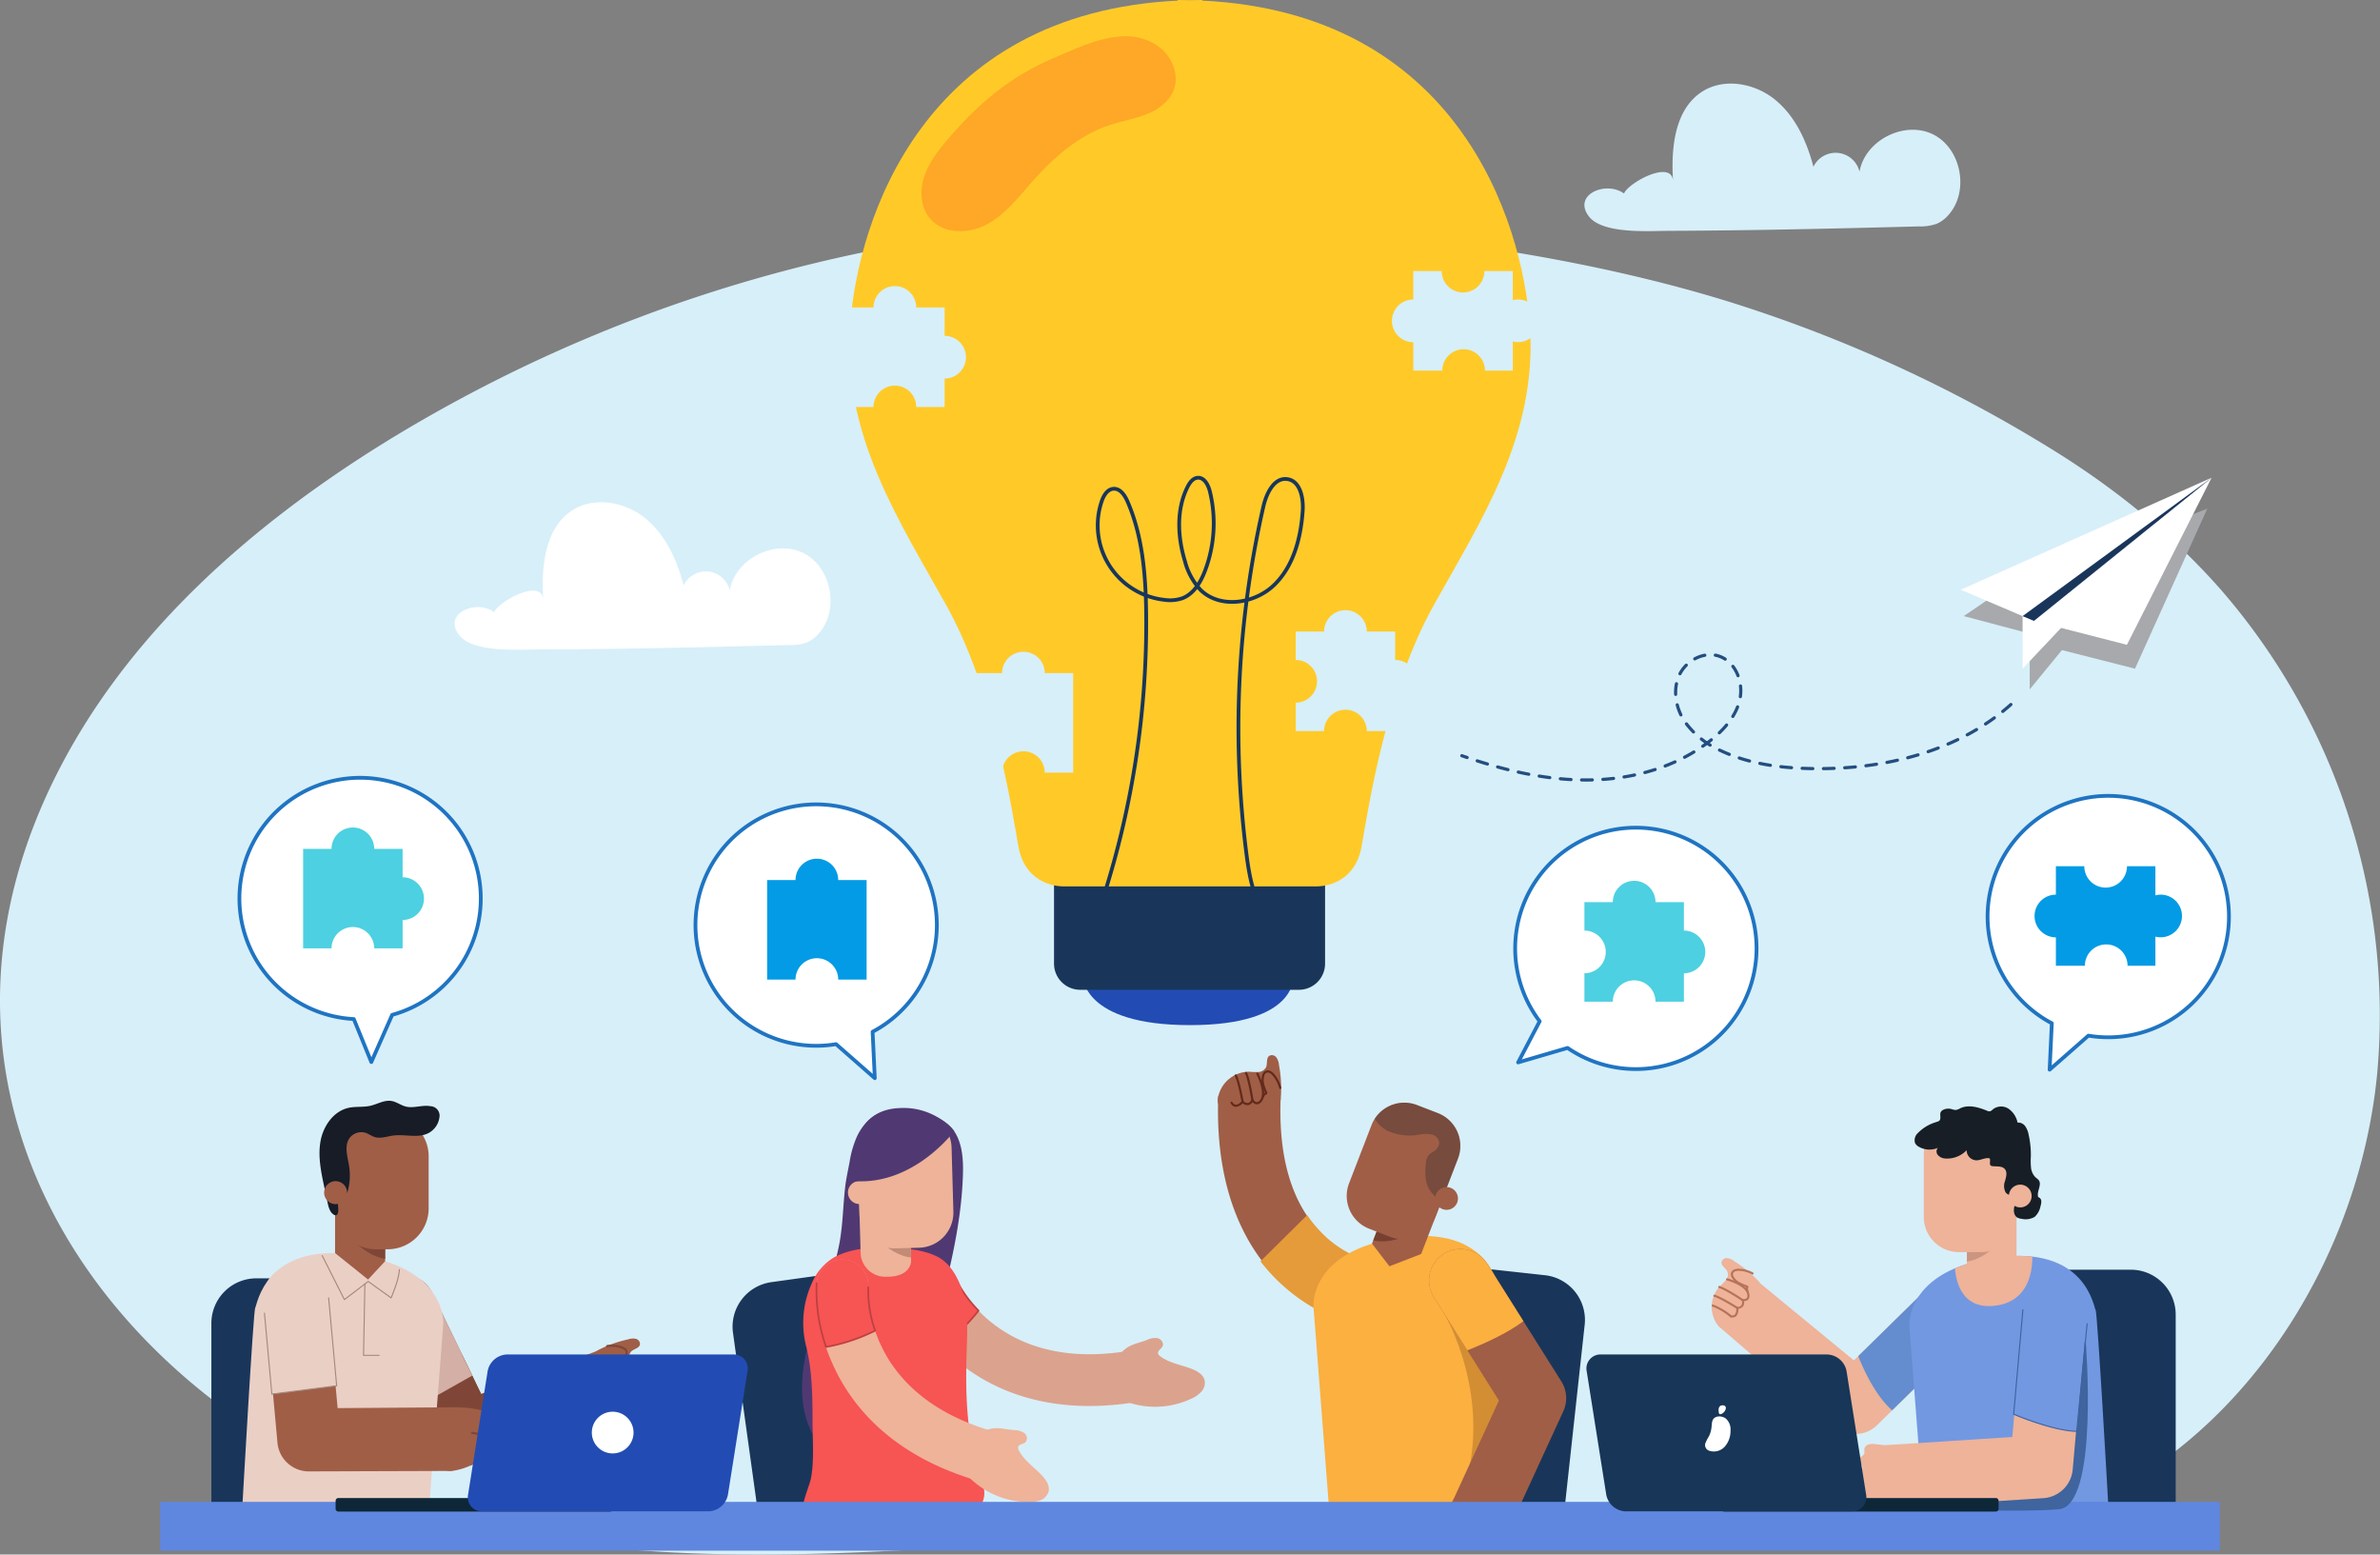 <svg xmlns="http://www.w3.org/2000/svg" xmlns:xlink="http://www.w3.org/1999/xlink" width="633.505" height="413.686" viewBox="0 0 633.505 413.686">
  <rect x="0" y="0" width="633.505" height="413.686" fill="#808080" stroke="none"/>
  <defs>
    <clipPath id="clip-path">
      <rect id="Rectángulo_50947" data-name="Rectángulo 50947" width="633.505" height="413.686" fill="none"/>
    </clipPath>
    <clipPath id="clip-path-3">
      <rect id="Rectángulo_50943" data-name="Rectángulo 50943" width="64.831" height="48.101" fill="none"/>
    </clipPath>
    <clipPath id="clip-path-4">
      <rect id="Rectángulo_50944" data-name="Rectángulo 50944" width="22.784" height="26.362" fill="none"/>
    </clipPath>
  </defs>
  <g id="Grupo_117853" data-name="Grupo 117853" transform="translate(-483 -3997)">
    <g id="Grupo_115612" data-name="Grupo 115612" transform="translate(483 3997)">
      <g id="Grupo_115611" data-name="Grupo 115611" clip-path="url(#clip-path)">
        <g id="Grupo_115610" data-name="Grupo 115610">
          <g id="Grupo_115609" data-name="Grupo 115609" clip-path="url(#clip-path)">
            <path id="Trazado_230898" data-name="Trazado 230898" d="M462.386,61.9c-41.474-13.192-90.418-19.475-133.858-21.614A395.6,395.6,0,0,0,102.57,98.564c-36,22.269-69.123,51.389-87.937,89.3-47.213,95.145,27,182.342,120.108,200.875,46.951,9.345,95.383,5.449,143.161,2.423,62.089-3.934,124.421-6.332,186.489-2.091,23.673,1.617,47.746,4.171,70.907-.985,54.233-12.074,92.219-66.348,97.473-121.661a172.6,172.6,0,0,0-41.505-128.444c-13.164-15.017-28.9-27.574-45.9-37.988A377.292,377.292,0,0,0,462.386,61.9" transform="translate(0 19.079)" fill="#d7eff9"/>
            <g id="Grupo_115605" data-name="Grupo 115605" transform="translate(522.701 135.355)" style="mix-blend-mode: multiply;isolation: isolate">
              <g id="Grupo_115604" data-name="Grupo 115604">
                <g id="Grupo_115603" data-name="Grupo 115603" clip-path="url(#clip-path-3)">
                  <path id="Trazado_230899" data-name="Trazado 230899" d="M364.682,112.425l-11.293,7.682,17.567,4.656v14.849l8.574-10.457,19.449,4.945,19.24-42.588Z" transform="translate(-353.389 -91.511)" fill="#a7a9ac"/>
                </g>
              </g>
            </g>
            <path id="Trazado_230900" data-name="Trazado 230900" d="M363.983,110.844v13.992l12.009-12.71Z" transform="translate(174.387 53.107)" fill="#fff"/>
            <path id="Trazado_230901" data-name="Trazado 230901" d="M366.019,124.055l47.292-38.1-22.54,44.458Z" transform="translate(175.363 41.179)" fill="#fff"/>
            <path id="Trazado_230902" data-name="Trazado 230902" d="M419.617,85.95l-66.763,29.808,19.471,8.3Z" transform="translate(169.056 41.179)" fill="#fff"/>
            <path id="Trazado_230903" data-name="Trazado 230903" d="M366.995,124.055l-3.011-1.282,50.3-36.822Z" transform="translate(174.388 41.179)" fill="#19365a"/>
            <path id="Trazado_230904" data-name="Trazado 230904" d="M409.216,131.042c-14.142,12.629-33.923,17.362-52.88,17.054-8.262-.135-16.67-1.183-24.151-4.689a23.272,23.272,0,0,1-9.883-7.959c-2.336-3.593-3.151-8.354-1.346-12.241s6.547-6.413,10.6-5.027c4.354,1.489,6.474,6.844,5.545,11.351s-4.195,8.188-7.8,11.047c-9.055,7.174-20.807,10.406-32.357,10.545s-22.968-2.636-33.87-6.456" transform="translate(126.041 56.437)" fill="none" stroke="#244e80" stroke-linecap="round" stroke-linejoin="round" stroke-width="0.85" stroke-dasharray="2.835 2.835"/>
            <path id="Trazado_230905" data-name="Trazado 230905" d="M170.888,128.361a12.9,12.9,0,0,0,4.8-.74,8.8,8.8,0,0,0,2.908-2.167c5.763-6.229,3.625-17.822-3.98-21.585s-18.119,1.575-19.572,9.935a6.544,6.544,0,0,0-12.268-1.316c-1.766-6.715-4.779-13.393-10.147-17.8s-13.489-5.953-19.366-2.256c-7.449,4.689-8.429,15.056-7.848,23.839-.385-5.813-11.916.478-13.058,3.337-4.735-3.471-13.707.254-9.406,6.021,3.621,4.854,16.118,3.927,21.23,3.909,22.237-.072,44.483-.6,66.711-1.18" transform="translate(39.197 43.293)" fill="#fff"/>
            <path id="Trazado_230906" data-name="Trazado 230906" d="M374.2,53.043a12.9,12.9,0,0,0,4.8-.74,8.8,8.8,0,0,0,2.908-2.167c5.763-6.229,3.625-17.822-3.98-21.585s-18.119,1.575-19.572,9.934a6.545,6.545,0,0,0-12.268-1.315c-1.766-6.715-4.779-13.393-10.147-17.8s-13.489-5.955-19.366-2.257c-7.449,4.689-8.429,15.056-7.848,23.839-.385-5.813-11.916.478-13.058,3.337-4.735-3.471-13.707.254-9.406,6.021,3.621,4.854,16.118,3.927,21.23,3.909,22.237-.072,44.483-.6,66.711-1.18" transform="translate(136.608 7.207)" fill="#d7eff9"/>
            <path id="Trazado_230907" data-name="Trazado 230907" d="M296.173,300.108,249.3,294.981l6.2-56.684a11.96,11.96,0,0,1,13.149-10.556l23.163,2.534a11.959,11.959,0,0,1,10.556,13.149Z" transform="translate(119.444 109.079)" fill="#19365a"/>
            <path id="Trazado_230908" data-name="Trazado 230908" d="M258.591,241.051a27.288,27.288,0,0,1-11.882-7.28c-7.8-7.919-11.448-19.993-10.845-35.883v-.05c-5.937-.975-16.6-.593-16.6-.593-1.01,26.54,8.311,41.418,16.439,49.222,9.042,8.682,18.413,10.787,19.452,11a8.538,8.538,0,0,0,1.686.17,8.38,8.38,0,0,0,1.754-16.584" transform="translate(105.013 94.466)" fill="#a05e47"/>
            <path id="Trazado_230909" data-name="Trazado 230909" d="M251.714,247.637a8.7,8.7,0,0,0,10.258-6.745,8.613,8.613,0,0,0-6.706-10.2A28.17,28.17,0,0,1,243,223.182a33.223,33.223,0,0,1-3.735-4.565l-12.438,12.3a48.669,48.669,0,0,0,4.809,5.363c9.333,8.962,19.005,11.135,20.077,11.352" transform="translate(108.675 104.741)" fill="#e59b39"/>
            <path id="Trazado_230910" data-name="Trazado 230910" d="M235.441,192.462a4.044,4.044,0,0,0-.682-2,1.48,1.48,0,0,0-1.893-.444c-.9.621-.419,2.071-.873,3.068a2.443,2.443,0,0,1-2,1.237,17.327,17.327,0,0,1-2.46-.077,8.468,8.468,0,0,0-8.323,6.912,2.916,2.916,0,0,0,.318,2.148,3.551,3.551,0,0,0,2.5,1.1,33.35,33.35,0,0,0,7.517.527c2.262-.185,6-.812,6.366-3.432a34.04,34.04,0,0,0-.469-9.033" transform="translate(104.993 90.948)" fill="#a05e47"/>
            <path id="Trazado_230911" data-name="Trazado 230911" d="M221.788,201.563a2.639,2.639,0,0,1-.3-.4.29.29,0,1,1,.494-.3,1.146,1.146,0,0,0,.876.651c.64.035,1.347-.683,1.565-.963a.3.3,0,0,1,.2-.111.29.29,0,0,1,.219.074,1.523,1.523,0,0,0,1.3.538c.564-.138.843-.871.846-.879a.29.29,0,0,1,.246-.188.293.293,0,0,1,.275.138,1.317,1.317,0,0,0,.814.707.75.75,0,0,0,.559-.13c2.367-1.7-.519-7.234-.549-7.289a.294.294,0,0,1,.121-.393.29.29,0,0,1,.392.121c.13.247,3.151,6.039.385,8.024a1.344,1.344,0,0,1-1,.24,1.588,1.588,0,0,1-.93-.578,1.76,1.76,0,0,1-1.015.79,1.872,1.872,0,0,1-1.608-.479,2.658,2.658,0,0,1-1.855.958,1.5,1.5,0,0,1-1.041-.525" transform="translate(106.096 92.457)" fill="#632a1a"/>
            <path id="Trazado_230912" data-name="Trazado 230912" d="M225.816,200.519a.284.284,0,0,1-.072-.151c-.009-.055-.89-5.57-1.679-7.079a.289.289,0,0,1,.123-.39.286.286,0,0,1,.391.121c.833,1.593,1.7,7.027,1.738,7.258a.289.289,0,0,1-.241.331.286.286,0,0,1-.259-.09" transform="translate(107.336 92.403)" fill="#632a1a"/>
            <path id="Trazado_230913" data-name="Trazado 230913" d="M224.082,200.761a.293.293,0,0,1-.072-.145c-.009-.055-1-5.5-1.782-6.875a.291.291,0,1,1,.507-.285c.828,1.463,1.806,6.831,1.846,7.058a.29.29,0,0,1-.5.247" transform="translate(106.453 92.615)" fill="#632a1a"/>
            <path id="Trazado_230914" data-name="Trazado 230914" d="M227.22,199.712a.3.3,0,0,1-.067-.275,1.431,1.431,0,0,1,.788-.9,12.785,12.785,0,0,1-.785-2.272,4.691,4.691,0,0,1,.081-2.535,1.771,1.771,0,0,1,.583-.885,1.577,1.577,0,0,1,1.581-.1,3.267,3.267,0,0,1,1.121.957,8.886,8.886,0,0,1,1.756,3.479.291.291,0,0,1-.565.136,8.3,8.3,0,0,0-1.64-3.248,2.69,2.69,0,0,0-.914-.8.991.991,0,0,0-.991.038,1.225,1.225,0,0,0-.382.608,4.133,4.133,0,0,0-.062,2.226,12.316,12.316,0,0,0,.778,2.22.469.469,0,0,1-.291.689.843.843,0,0,0-.5.544.291.291,0,0,1-.358.2.3.3,0,0,1-.135-.084" transform="translate(108.769 92.265)" fill="#632a1a"/>
            <path id="Trazado_230915" data-name="Trazado 230915" d="M236.374,241.129l4.05,52.406s11.834,6.443,28.538,4.5,20.363-9.323,20.363-9.323-2.886-51.421-3.372-51.93-2.461-17.406-26.63-13.954-22.948,18.3-22.948,18.3" transform="translate(113.244 106.537)" fill="#fbb040"/>
            <path id="Trazado_230916" data-name="Trazado 230916" d="M259.959,236.44s13.4,22.605,4.782,47.7c0,0,13.79-19.86,13.279-26.408s-18.061-21.3-18.061-21.3" transform="translate(124.549 113.28)" fill="#d38e33"/>
            <path id="Trazado_230917" data-name="Trazado 230917" d="M292.377,259.937,272.655,228.63a8.385,8.385,0,0,0-14.191,8.938l17.3,27.463-12.155,26.441s5.97,7.208,15.238,7.007L292.9,267.909a8.389,8.389,0,0,0-.524-7.972" transform="translate(123.214 107.662)" fill="#a05e47"/>
            <path id="Trazado_230918" data-name="Trazado 230918" d="M265.227,216.438,259.993,230l-8.446,3.281-4.644-6.042,3.148-8.159Z" transform="translate(118.293 103.697)" fill="#a05e47"/>
            <path id="Trazado_230919" data-name="Trazado 230919" d="M260.788,220.809l-11.987-.58-1.676,4.343c6.236,1.5,13.663-3.763,13.663-3.763" transform="translate(118.4 105.514)" fill="#774031"/>
            <path id="Trazado_230920" data-name="Trazado 230920" d="M253.926,234.093l-5.6-2.162a9.365,9.365,0,0,1-5.35-12.073l5.982-15.5a9.364,9.364,0,0,1,12.072-5.351l5.6,2.162a9.366,9.366,0,0,1,5.35,12.074l-5.98,15.5a9.366,9.366,0,0,1-12.074,5.35" transform="translate(116.111 95.047)" fill="#a05e47"/>
            <g id="Grupo_115608" data-name="Grupo 115608" transform="translate(365.93 293.429)" opacity="0.3">
              <g id="Grupo_115607" data-name="Grupo 115607">
                <g id="Grupo_115606" data-name="Grupo 115606" clip-path="url(#clip-path-4)">
                  <path id="Trazado_230921" data-name="Trazado 230921" d="M264.211,201.168l-5.6-2.162a9.375,9.375,0,0,0-11.207,3.65,8.654,8.654,0,0,0,3.279,3.156,14.291,14.291,0,0,0,8.453,1.1,9.162,9.162,0,0,1,3.35-.075,2.578,2.578,0,0,1,2.094,2.313,2.976,2.976,0,0,1-1.513,2.219,5.8,5.8,0,0,0-1.376,1.041,3.959,3.959,0,0,0-.676,2.086c-.274,2.374-.293,4.922.923,6.981a11.266,11.266,0,0,0,2.646,2.843c.176.145.358.288.543.426l4.437-11.5a9.365,9.365,0,0,0-5.35-12.074" transform="translate(-247.399 -198.382)" fill="#171e26"/>
                </g>
              </g>
            </g>
            <path id="Trazado_230922" data-name="Trazado 230922" d="M264.127,217.692a3.025,3.025,0,1,1-1.734-3.911,3.024,3.024,0,0,1,1.734,3.911" transform="translate(123.744 102.327)" fill="#a05e47"/>
            <path id="Trazado_230923" data-name="Trazado 230923" d="M272.655,228.63a8.385,8.385,0,0,0-14.191,8.938l8.888,14.108c2.819-1.093,10.139-4.119,14.926-7.771Z" transform="translate(123.214 107.662)" fill="#fbb040"/>
            <path id="Trazado_230924" data-name="Trazado 230924" d="M276.377,280.278a6.326,6.326,0,0,1-1.754,2.475,2.207,2.207,0,0,1-2.806-.018c-.367-.385-.565-.964-1.059-1.161-.62-.247-1.257.263-1.9.448a2.562,2.562,0,0,1-2.89-1.686,2.038,2.038,0,0,0-.574-1.047c-.74-.509-1.871.463-2.6-.059-.559-.4-.4-1.371-.951-1.785-.3-.225-.71-.209-1.052-.356a1.587,1.587,0,0,1-.828-1.556,4.646,4.646,0,0,1,.581-1.771q.643-1.329,1.288-2.656a4.564,4.564,0,0,1,.947-1.448c.924-.84,2.331-.788,3.572-.632a19.886,19.886,0,0,1,6.868,1.942,9.9,9.9,0,0,1,4.27,4.093c.806,1.623-.383,3.721-1.111,5.218" transform="translate(124.549 128.848)" fill="#a05e47"/>
            <path id="Trazado_230925" data-name="Trazado 230925" d="M85.186,298.938H38.038V241.915a11.96,11.96,0,0,1,11.925-11.923h23.3a11.959,11.959,0,0,1,11.923,11.923Z" transform="translate(18.224 110.191)" fill="#19365a"/>
            <path id="Trazado_230926" data-name="Trazado 230926" d="M71.741,230.225a8.392,8.392,0,0,1,11.207,3.9l13.037,26.957,30.62-11.392c1.608,10.315,5.894,14.954,5.894,14.954L94.8,279.516a8.391,8.391,0,0,1-10.564-4.18l-16.4-33.9a8.391,8.391,0,0,1,3.9-11.207" transform="translate(32.1 109.901)" fill="#a05e47"/>
            <path id="Trazado_230927" data-name="Trazado 230927" d="M87.539,273.316a8.371,8.371,0,0,0,5.844-.064l13.964-5.508a48.139,48.139,0,0,1-11.425-13.429l-1.353.5-5.047-10.435c-4.946-1.713-13.757-1.963-19.567-1.915l12.864,26.6a8.381,8.381,0,0,0,4.72,4.245" transform="translate(33.516 116.166)" fill="#7f4637"/>
            <path id="Trazado_230928" data-name="Trazado 230928" d="M71.642,253.488l7.495,9.673,12.438-7.005L80.916,234.117a8.375,8.375,0,0,0-9.287-4.532l-.389.21Z" transform="translate(34.132 109.909)" fill="#d3afa5"/>
            <path id="Trazado_230929" data-name="Trazado 230929" d="M116.16,241.043a3.934,3.934,0,0,1,2.034-.143,1.429,1.429,0,0,1,1.1,1.518c-.216,1.032-1.683,1.146-2.4,1.923a2.35,2.35,0,0,0-.349,2.242,16.537,16.537,0,0,0,.988,2.155,8.162,8.162,0,0,1-3.028,9.98,2.806,2.806,0,0,1-2.026.521c-.882-.2-1.442-1.04-1.91-1.813a32.065,32.065,0,0,1-3.279-6.481c-.682-2.077-1.523-5.635.667-6.939a32.808,32.808,0,0,1,8.2-2.961" transform="translate(51.048 115.377)" fill="#a05e47"/>
            <path id="Trazado_230930" data-name="Trazado 230930" d="M110.792,254.01a2.588,2.588,0,0,0,.469.115.28.28,0,0,0,.086-.553,1.1,1.1,0,0,1-.907-.535,2.291,2.291,0,0,1,.271-1.75.284.284,0,0,0,.022-.222.28.28,0,0,0-.148-.167c-.583-.274-.908-.595-.966-.956a1.468,1.468,0,0,1,.464-1.081.28.28,0,0,0-.149-.481,1.276,1.276,0,0,1-.933-.457.723.723,0,0,1-.093-.546c.624-2.739,6.62-2.245,6.681-2.239a.28.28,0,1,0,.049-.558c-.268-.024-6.544-.54-7.271,2.659a1.284,1.284,0,0,0,.161.979,1.527,1.527,0,0,0,.862.609,1.706,1.706,0,0,0-.324,1.2,1.808,1.808,0,0,0,1.028,1.248,2.565,2.565,0,0,0-.158,2.007,1.45,1.45,0,0,0,.856.728" transform="translate(51.903 117.159)" fill="#7f4637"/>
            <path id="Trazado_230931" data-name="Trazado 230931" d="M109.383,248.056a.284.284,0,0,0,.161.009c.052-.013,5.282-1.293,6.916-1.157a.28.28,0,0,0,.047-.558c-1.726-.143-6.879,1.117-7.1,1.17a.281.281,0,0,0-.2.339.278.278,0,0,0,.177.2" transform="translate(52.317 118.023)" fill="#7f4637"/>
            <path id="Trazado_230932" data-name="Trazado 230932" d="M109.773,249.689a.271.271,0,0,0,.154.01c.053-.012,5.258-1.167,6.774-.988a.281.281,0,0,0,.065-.558c-1.608-.188-6.742.951-6.961,1a.279.279,0,0,0-.033.535" transform="translate(52.503 118.883)" fill="#7f4637"/>
            <path id="Trazado_230933" data-name="Trazado 230933" d="M110.337,251.537a.282.282,0,0,0,.2,0,16.726,16.726,0,0,1,5.445-1.062.279.279,0,0,0,.287-.272.284.284,0,0,0-.272-.288,17.05,17.05,0,0,0-5.663,1.1.279.279,0,0,0,.007.524" transform="translate(52.775 119.734)" fill="#7f4637"/>
            <path id="Trazado_230934" data-name="Trazado 230934" d="M109.035,247.471a.284.284,0,0,0,.269-.044,1.371,1.371,0,0,0,.507-1.038,12.247,12.247,0,0,0,2.312-.152,4.526,4.526,0,0,0,2.223-1.019,1.722,1.722,0,0,0,.568-.848,1.522,1.522,0,0,0-.5-1.444,3.15,3.15,0,0,0-1.269-.639,8.552,8.552,0,0,0-3.748-.257.28.28,0,0,0,.09.552,7.987,7.987,0,0,1,3.5.243,2.588,2.588,0,0,1,1.049.515.957.957,0,0,1,.337.893,1.177,1.177,0,0,1-.4.568,3.982,3.982,0,0,1-1.954.887,11.825,11.825,0,0,1-2.263.139.453.453,0,0,0-.5.516.811.811,0,0,1-.3.646.28.28,0,0,0,.08.482" transform="translate(52.151 115.909)" fill="#7f4637"/>
            <path id="Trazado_230935" data-name="Trazado 230935" d="M97.088,244.388,93,297.3s-11.948,6.505-28.812,4.545-20.558-9.413-20.558-9.413,2.914-51.914,3.4-52.427,2.485-17.572,26.886-14.089,23.167,18.476,23.167,18.476" transform="translate(20.904 108.012)" fill="#eacfc5"/>
            <path id="Trazado_230936" data-name="Trazado 230936" d="M60.3,215.516V230.2l8.783,7.046,4.55-4.89v-8.829Z" transform="translate(28.888 103.256)" fill="#a05e47"/>
            <path id="Trazado_230937" data-name="Trazado 230937" d="M61.535,220.723l11.5,3.81v4.7c-6.416-.858-11.5-8.509-11.5-8.509" transform="translate(29.482 105.75)" fill="#7f4637"/>
            <path id="Trazado_230938" data-name="Trazado 230938" d="M71.176,236.306h3.158a10.912,10.912,0,0,0,10.88-10.88V211.557a10.912,10.912,0,0,0-10.88-10.88H71.176a10.912,10.912,0,0,0-10.88,10.88v13.868a10.912,10.912,0,0,0,10.88,10.88" transform="translate(28.888 96.146)" fill="#a05e47"/>
            <path id="Trazado_230939" data-name="Trazado 230939" d="M62.089,221.73c.4.994,1.734,1.79,2.516,1.058a2.032,2.032,0,0,0,.5-1.043,15.966,15.966,0,0,0,.262-6.375c-.4-2.483-1.333-5.258.087-7.336a3.9,3.9,0,0,1,4.366-1.444c.809.281,1.507.828,2.322,1.089,1.626.521,3.356-.173,5.048-.39,3.114-.4,6.5.793,9.3-.635a5.534,5.534,0,0,0,2.914-4.109,2.524,2.524,0,0,0-2.38-3.059c-2.167-.4-4.44.635-6.575.089-1.331-.34-2.475-1.269-3.832-1.482-1.895-.3-3.683.846-5.551,1.278-1.905.441-3.92.135-5.829.553-3.988.873-6.72,4.807-7.458,8.821s.111,8.134.96,12.127q.455,2.148.913,4.3c.253,1.192.59,2.512,1.62,3.165a.89.89,0,0,0,.553.173c.534-.053.68-.756.672-1.293a38.075,38.075,0,0,0-1.044-7.82c.317.747.33,1.578.637,2.336" transform="translate(27.547 94.885)" fill="#171c27"/>
            <path id="Trazado_230940" data-name="Trazado 230940" d="M58.332,215.564a3.054,3.054,0,1,0,3.054-3.054,3.054,3.054,0,0,0-3.054,3.054" transform="translate(27.947 101.815)" fill="#a05e47"/>
            <path id="Trazado_230941" data-name="Trazado 230941" d="M88.918,267.924a.665.665,0,0,1,.606-.083.709.709,0,0,1,.256.4,3.061,3.061,0,0,0,2.432,2.062,2.054,2.054,0,0,0,2.247-1.939,3.4,3.4,0,0,0-1.074-1.963c1,1.123,2.14,2.322,3.636,2.46a.846.846,0,0,0,.521-.08.865.865,0,0,0,.324-.494,3.476,3.476,0,0,0-.322-2.834,4.555,4.555,0,0,0,1.37,1.028,1.541,1.541,0,0,0,1.618-.2c.661-.635.331-1.735-.041-2.572q-.606-1.362-1.213-2.725A13.992,13.992,0,0,0,97.645,258a10.8,10.8,0,0,0-4.674-3.148,23.581,23.581,0,0,0-11.8-1.414,2.039,2.039,0,0,0-.75.207,2.088,2.088,0,0,0-.8,1.413,26.229,26.229,0,0,0,.179,13.029c.47,1.7,1.09,2.176,2.914,2.007a18.01,18.01,0,0,0,6.212-2.174" transform="translate(37.791 121.322)" fill="#a05e47"/>
            <path id="Trazado_230942" data-name="Trazado 230942" d="M55.223,228.058a8.393,8.393,0,0,1,9.119,7.594l2.722,29.82,32.668-.237a100.859,100.859,0,0,0-2.238,16.952l-38.025.123a8.391,8.391,0,0,1-8.418-7.629l-3.421-37.5a8.388,8.388,0,0,1,7.594-9.119" transform="translate(22.803 109.248)" fill="#a05e47"/>
            <path id="Trazado_230943" data-name="Trazado 230943" d="M90.8,264.556a40.461,40.461,0,0,0-3-5.436,3.415,3.415,0,0,0-2.843-1.3" transform="translate(40.7 123.523)" fill="none" stroke="#7f4637" stroke-linecap="round" stroke-linejoin="round" stroke-width="0.567"/>
            <path id="Trazado_230944" data-name="Trazado 230944" d="M93.439,264.186l-2.621-5.777a5.35,5.35,0,0,0-3.375-2.532" transform="translate(41.895 122.592)" fill="none" stroke="#7f4637" stroke-linecap="round" stroke-linejoin="round" stroke-width="0.567"/>
            <path id="Trazado_230945" data-name="Trazado 230945" d="M64.713,235.526A8.691,8.691,0,1,0,47.4,237.1l2.266,24.825,17.252-2.21Z" transform="translate(22.694 109.056)" fill="#eacfc5"/>
            <path id="Trazado_230946" data-name="Trazado 230946" d="M47.594,237.581l1.964,21.53s13.2-1.686,17.252-2.21l-2.136-23.4" transform="translate(22.803 111.873)" fill="none" stroke="#a5867c" stroke-linecap="round" stroke-linejoin="round" stroke-width="0.283"/>
            <path id="Trazado_230947" data-name="Trazado 230947" d="M57.978,225.9l5.913,11.71,6.338-4.829,6.1,4.371s2.176-4.974,2.176-7.509" transform="translate(27.778 108.229)" fill="none" stroke="#a5867c" stroke-linecap="round" stroke-linejoin="round" stroke-width="0.283"/>
            <path id="Trazado_230948" data-name="Trazado 230948" d="M65.779,231l-.356,19H69.56" transform="translate(31.345 110.675)" fill="none" stroke="#a5867c" stroke-linecap="round" stroke-linejoin="round" stroke-width="0.283"/>
            <path id="Trazado_230949" data-name="Trazado 230949" d="M186.49,295.2l-46.7,6.489-7.848-56.48a11.959,11.959,0,0,1,10.169-13.451l23.08-3.207a11.96,11.96,0,0,1,13.451,10.169Z" transform="translate(63.161 109.445)" fill="#19365a"/>
            <path id="Trazado_230950" data-name="Trazado 230950" d="M179.426,201.284a19.2,19.2,0,0,0-6.85-1.415c-2.282-.049-4.6-.327-6.82.359-3.114.958-5.474,3.616-6.841,6.575a27.181,27.181,0,0,0-1.921,6.65c-.388,2.164-.886,4.27-1.151,6.459-.569,4.718-.614,9.49-1.377,14.185-1.4,8.614-5.156,16.641-7.693,24.993s-3.789,17.643-.243,25.617a4.234,4.234,0,0,0,1.253,1.8,4.528,4.528,0,0,0,1.907.654,70.318,70.318,0,0,0,12.64,1.069,11.532,11.532,0,0,0,4.5-.677,9.129,9.129,0,0,0,3.165-2.46c3.374-3.838,4.775-8.977,6.073-13.92l3.736-14.216c3.476-13.226,6.973-26.594,7.363-40.266.133-4.659-.325-9.854-3.753-13.013a13.172,13.172,0,0,0-3.991-2.389" transform="translate(69.153 95.712)" fill="#503972"/>
            <path id="Trazado_230951" data-name="Trazado 230951" d="M220.966,251.288c-34.349,4.973-44.583-19.452-45.03-20.577a6.884,6.884,0,0,0-12.852,4.94,47.348,47.348,0,0,0,12.87,17.4c8.174,7.092,22.564,14.834,45.077,12.12.624-.075,1.259-.16,1.9-.251a38.241,38.241,0,0,0-1.961-13.629" transform="translate(77.918 108.428)" fill="#dba38d"/>
            <path id="Trazado_230952" data-name="Trazado 230952" d="M209.391,241.255a4.918,4.918,0,0,1,2.8-.479c.938.214,1.742,1.26,1.34,2.133-.345.745-1.438,1.259-1.183,2.04a1.312,1.312,0,0,0,.487.581c2.528,1.966,5.908,2.343,8.855,3.59,1.333.564,2.7,1.461,3.038,2.868a3.542,3.542,0,0,1-.893,3.05,8.017,8.017,0,0,1-2.7,1.865,22.62,22.62,0,0,1-17.044.861,4.435,4.435,0,0,1-1.7-.933,4.919,4.919,0,0,1-.951-1.639,15.631,15.631,0,0,1-1.16-3.587,8.738,8.738,0,0,1,2.37-7.064c2-2.194,4.161-2.3,6.736-3.285" transform="translate(95.919 115.326)" fill="#dba38d"/>
            <path id="Trazado_230953" data-name="Trazado 230953" d="M182.546,240.347a32.633,32.633,0,0,1-6.61-9.636,6.884,6.884,0,0,0-12.852,4.94,45.856,45.856,0,0,0,9.534,14.222,48.325,48.325,0,0,0,9.928-9.525" transform="translate(77.918 108.428)" fill="#f75454"/>
            <path id="Trazado_230954" data-name="Trazado 230954" d="M172.574,248.75a.23.23,0,0,1-.194-.068,46.182,46.182,0,0,1-9.583-14.3.23.23,0,0,1,.43-.163,45.564,45.564,0,0,0,9.346,14,48.56,48.56,0,0,0,9.6-9.2,32.844,32.844,0,0,1-6.521-9.57.23.23,0,0,1,.427-.169,32.368,32.368,0,0,0,6.56,9.561.229.229,0,0,1,.018.3,48.876,48.876,0,0,1-9.977,9.574.228.228,0,0,1-.105.041" transform="translate(77.99 109.779)" fill="#bf4040"/>
            <path id="Trazado_230955" data-name="Trazado 230955" d="M187.808,239.872c.7,4.622.328,9.354.217,14.038-.246,10.345.092,20.934,3.519,30.751,1.161,3.327,2.239,6.305-.386,9.222-5.218,5.8-17.556,7.144-24.735,7.357-4.584.136-19.872-.127-21.823-6.535-.632-2.08,1.673-6.8,2.071-9.018.855-4.772.379-10.256.383-15.14,0-6.356-.1-13.205-1.59-19.4A25.4,25.4,0,0,1,146.8,234.09a14.6,14.6,0,0,1,5.992-7.036c3.684-1.975,8.141-2.584,12.246-2.6,4.817-.018,11.148.234,15.482,2.557,4.085,2.189,6.317,7.6,7.12,11.886q.091.486.166.973" transform="translate(69.227 107.538)" fill="#f75454"/>
            <path id="Trazado_230956" data-name="Trazado 230956" d="M168.2,223.359l.249,8.854s.061,4.252-6.476,4.2a6.606,6.606,0,0,1-6.956-5.986l-.414-14.72Z" transform="translate(74.069 103.347)" fill="#eeb399"/>
            <path id="Trazado_230957" data-name="Trazado 230957" d="M155.981,220.689l11.641,3.5.133,4.712c-6.459-.679-11.774-8.209-11.774-8.209" transform="translate(74.732 105.734)" fill="#c18b76"/>
            <path id="Trazado_230958" data-name="Trazado 230958" d="M164.429,236.234l6.322-.177a9.368,9.368,0,0,0,9.071-9.6l-.481-17.062a9.365,9.365,0,0,0-9.6-9.071l-6.322.177a9.366,9.366,0,0,0-9.071,9.6l.481,17.062a9.364,9.364,0,0,0,9.6,9.071" transform="translate(73.95 95.976)" fill="#eeb399"/>
            <path id="Trazado_230959" data-name="Trazado 230959" d="M152.6,215.635a3.064,3.064,0,1,0,2.976-3.149,3.062,3.062,0,0,0-2.976,3.149" transform="translate(73.11 101.803)" fill="#eeb399"/>
            <path id="Trazado_230960" data-name="Trazado 230960" d="M180.366,205.489S169.817,219.8,154.01,218.823c0,0-3.5-18.891,11.882-19.452a17.83,17.83,0,0,1,14.475,6.118" transform="translate(73.624 95.496)" fill="#503972"/>
            <path id="Trazado_230961" data-name="Trazado 230961" d="M192.541,271.919c-33.156-10.259-31.91-36.713-31.829-37.921a6.885,6.885,0,0,0-13.729-1.058,47.368,47.368,0,0,0,4.152,21.238c4.335,9.914,14.006,23.086,35.5,30.3q.894.3,1.821.589a38.269,38.269,0,0,0,4.081-13.151" transform="translate(70.391 108.568)" fill="#eeb399"/>
            <path id="Trazado_230962" data-name="Trazado 230962" d="M162.543,245.539A32.627,32.627,0,0,1,160.712,234a6.884,6.884,0,0,0-13.728-1.058,45.818,45.818,0,0,0,2.5,16.939,48.391,48.391,0,0,0,13.056-4.34" transform="translate(70.392 108.568)" fill="#f75454"/>
            <path id="Trazado_230963" data-name="Trazado 230963" d="M149.487,248.118a.231.231,0,0,1-.145-.145,46.194,46.194,0,0,1-2.514-17.029.231.231,0,0,1,.249-.21.228.228,0,0,1,.21.247,45.6,45.6,0,0,0,2.429,16.658,48.439,48.439,0,0,0,12.621-4.192,32.821,32.821,0,0,1-1.779-11.441.23.23,0,1,1,.459.03,32.39,32.39,0,0,0,1.818,11.453.228.228,0,0,1-.111.277,48.811,48.811,0,0,1-13.121,4.36.212.212,0,0,1-.114-.007" transform="translate(70.317 110.546)" fill="#bf4040"/>
            <path id="Trazado_230964" data-name="Trazado 230964" d="M186.735,257.454a4.934,4.934,0,0,1,2.736.769,1.7,1.7,0,0,1,.293,2.5c-.63.527-1.837.519-1.944,1.334a1.32,1.32,0,0,0,.189.734c1.439,2.861,4.329,4.653,6.456,7.046.961,1.08,1.812,2.479,1.512,3.893a3.545,3.545,0,0,1-2.117,2.371,7.975,7.975,0,0,1-3.236.525,22.615,22.615,0,0,1-15.763-6.541,4.434,4.434,0,0,1-1.132-1.572,4.88,4.88,0,0,1-.155-1.889,15.458,15.458,0,0,1,.493-3.736,8.735,8.735,0,0,1,5.174-5.363c2.745-1.123,4.743-.287,7.493-.074" transform="translate(83.151 123.109)" fill="#eeb399"/>
            <path id="Trazado_230965" data-name="Trazado 230965" d="M406.808,297.383H359.661V240.36a11.958,11.958,0,0,1,11.923-11.923h23.3a11.958,11.958,0,0,1,11.923,11.923Z" transform="translate(172.317 109.446)" fill="#19365a"/>
            <path id="Trazado_230966" data-name="Trazado 230966" d="M378.008,231.6a8.31,8.31,0,0,0-11.753-.114L345.077,252.25l-24.939-20.52c-4.952,9.077-10.425,11.984-10.425,11.984l30.3,26.118a8.311,8.311,0,0,0,11.247-.362l26.634-26.118a8.31,8.31,0,0,0,.114-11.753" transform="translate(148.386 109.767)" fill="#eeb399"/>
            <path id="Trazado_230967" data-name="Trazado 230967" d="M366.177,231.6a8.31,8.31,0,0,0-11.753-.114l-20.017,19.626c1.578,3.98,4.681,10.619,9.03,14.429l22.626-22.188a8.31,8.31,0,0,0,.114-11.753" transform="translate(160.217 109.767)" fill="#638dce"/>
            <path id="Trazado_230968" data-name="Trazado 230968" d="M314.026,227.167a3.87,3.87,0,0,0-1.847-.813,1.413,1.413,0,0,0-1.535,1.044c-.145,1.035,1.185,1.633,1.593,2.6a2.336,2.336,0,0,1-.425,2.208,16.6,16.6,0,0,1-1.645,1.677,8.086,8.086,0,0,0-.518,10.317,2.784,2.784,0,0,0,1.716,1.164,3.385,3.385,0,0,0,2.386-1.05,31.8,31.8,0,0,0,5.227-4.945c1.331-1.708,3.307-4.745,1.7-6.693a32.5,32.5,0,0,0-6.653-5.505" transform="translate(147.583 108.446)" fill="#eeb399"/>
            <path id="Trazado_230969" data-name="Trazado 230969" d="M312.319,240.413a2.489,2.489,0,0,1-.475-.049.277.277,0,1,1,.105-.544,1.093,1.093,0,0,0,1.024-.2,2.276,2.276,0,0,0,.334-1.722.271.271,0,0,1,.053-.214.276.276,0,0,1,.194-.108,1.116,1.116,0,0,0,1.149-1.731.276.276,0,0,1,.025-.293.281.281,0,0,1,.275-.105,1.254,1.254,0,0,0,1.022-.114.722.722,0,0,0,.271-.478c.334-2.762-5.421-4.309-5.479-4.323a.277.277,0,1,1,.141-.537c.257.068,6.28,1.688,5.888,4.914a1.281,1.281,0,0,1-.478.859,1.508,1.508,0,0,1-1.007.28,1.69,1.69,0,0,1-.1,1.225,1.79,1.79,0,0,1-1.376.819,2.55,2.55,0,0,1-.524,1.924,1.436,1.436,0,0,1-1.043.392" transform="translate(148.816 110.191)" fill="#b57359"/>
            <path id="Trazado_230970" data-name="Trazado 230970" d="M315.624,235.346a.274.274,0,0,1-.152-.046c-.046-.03-4.492-2.973-6.061-3.395a.276.276,0,0,1,.144-.534c1.655.444,6.038,3.343,6.224,3.467a.277.277,0,0,1-.154.507" transform="translate(148.143 110.847)" fill="#b57359"/>
            <path id="Trazado_230971" data-name="Trazado 230971" d="M314.674,236.721a.272.272,0,0,1-.148-.043c-.044-.028-4.511-2.849-5.985-3.189a.277.277,0,0,1,.126-.54c1.563.362,5.968,3.143,6.155,3.261a.277.277,0,0,1-.148.51" transform="translate(147.722 111.605)" fill="#b57359"/>
            <path id="Trazado_230972" data-name="Trazado 230972" d="M313.13,238.116a.273.273,0,0,1-.182-.068,16.6,16.6,0,0,0-4.721-2.812.277.277,0,0,1,.173-.527,16.83,16.83,0,0,1,4.912,2.921.277.277,0,0,1-.182.485" transform="translate(147.583 112.445)" fill="#b57359"/>
            <path id="Trazado_230973" data-name="Trazado 230973" d="M315.921,234.486a.277.277,0,0,1-.235-.13,1.365,1.365,0,0,1-.127-1.139,12.126,12.126,0,0,1-2.1-.916,4.489,4.489,0,0,1-1.731-1.7,1.692,1.692,0,0,1-.246-.981,1.506,1.506,0,0,1,.95-1.177,3.1,3.1,0,0,1,1.4-.17,8.465,8.465,0,0,1,3.581,1.013.277.277,0,0,1-.269.485,7.9,7.9,0,0,0-3.343-.945,2.533,2.533,0,0,0-1.149.129.943.943,0,0,0-.614.72,1.163,1.163,0,0,0,.18.661,3.943,3.943,0,0,0,1.524,1.482,11.768,11.768,0,0,0,2.063.887.448.448,0,0,1,.3.651.8.8,0,0,0,.061.7.276.276,0,0,1-.235.423" transform="translate(149.229 109.364)" fill="#b57359"/>
            <path id="Trazado_230974" data-name="Trazado 230974" d="M343.606,244.711l4.05,52.406s11.834,6.443,28.538,4.5,20.363-9.323,20.363-9.323-2.886-51.421-3.372-51.93-2.461-17.406-26.63-13.954-22.948,18.3-22.948,18.3" transform="translate(164.62 108.253)" fill="#7298e2"/>
            <rect id="Rectángulo_50945" data-name="Rectángulo 50945" width="548.257" height="12.992" transform="translate(42.624 399.666)" fill="#5f87df"/>
            <path id="Trazado_230975" data-name="Trazado 230975" d="M61.137,273.115H133.49a.743.743,0,0,0,.74-.74v-2.117a.743.743,0,0,0-.74-.74H61.137a.742.742,0,0,0-.74.74v2.117a.742.742,0,0,0,.74.74" transform="translate(28.937 129.129)" fill="#0d2638"/>
            <path id="Trazado_230976" data-name="Trazado 230976" d="M88.008,285.437h60.25a5.446,5.446,0,0,0,5.167-4.461l5.2-32.826a3.722,3.722,0,0,0-3.754-4.461H94.62a5.446,5.446,0,0,0-5.167,4.461l-5.2,32.826a3.721,3.721,0,0,0,3.754,4.461" transform="translate(40.34 116.754)" fill="#224cb3"/>
            <path id="Trazado_230977" data-name="Trazado 230977" d="M117.606,259.539a5.55,5.55,0,1,1-5.551-5.551,5.551,5.551,0,0,1,5.551,5.551" transform="translate(51.027 121.688)" fill="#fff"/>
            <path id="Trazado_230978" data-name="Trazado 230978" d="M387.074,241.029s3.7,44.253-7.147,45.12-29.132,0-29.132,0,22.074-4.226,24.492-16.507,11.787-28.613,11.787-28.613" transform="translate(168.068 115.479)" fill="#3f649e"/>
            <path id="Trazado_230979" data-name="Trazado 230979" d="M362.786,239.17c8.441-1.186,9.632-8.765,9.625-13.024a38.55,38.55,0,0,0-9.8.265,43.139,43.139,0,0,0-10.79,2.849c.259,3.588,1.87,11.189,10.963,9.91" transform="translate(168.561 108.253)" fill="#eeb399"/>
            <path id="Trazado_230980" data-name="Trazado 230980" d="M367.172,216.313v14.54l-6.7,6.1-6.508-3.965v-8.745Z" transform="translate(169.588 103.637)" fill="#eeb399"/>
            <path id="Trazado_230981" data-name="Trazado 230981" d="M365.357,221.27l-11.392,3.773V229.7c6.357-.849,11.392-8.428,11.392-8.428" transform="translate(169.588 106.012)" fill="#cc957f"/>
            <path id="Trazado_230982" data-name="Trazado 230982" d="M361.551,236.705h-6.007a9.365,9.365,0,0,1-9.338-9.338V210.753a9.364,9.364,0,0,1,9.338-9.338h6.007a9.364,9.364,0,0,1,9.338,9.338v16.615a9.365,9.365,0,0,1-9.338,9.338" transform="translate(165.871 96.5)" fill="#eeb399"/>
            <path id="Trazado_230983" data-name="Trazado 230983" d="M345.405,206.174a2.58,2.58,0,0,0-.738,2.615,2.415,2.415,0,0,0,1.049,1.029,5.656,5.656,0,0,0,5.041.265,1.474,1.474,0,0,0-.019,1.9,2.794,2.794,0,0,0,1.8.927,7.189,7.189,0,0,0,5.875-2.192,2.679,2.679,0,0,0,2.494,2.688c1.228.04,2.412-.791,3.613-.533.352.593-.206,1.562.361,1.957a.977.977,0,0,0,.476.139c1.139.109,2.5-.095,3.233.781.71.846.328,2.108.035,3.173a3.738,3.738,0,0,0,.115,2.935c.53.859,1.985,1.132,2.512.272.149-.244.2-.537.361-.775s.5-.405.728-.237a.654.654,0,0,1,.189.578c-.058,1.272-.842,2.378-1.284,3.571s-.393,2.81.723,3.418a3.13,3.13,0,0,0,1.1.294,4.727,4.727,0,0,0,3.458-.525,5.228,5.228,0,0,0,1.574-2.97,3.252,3.252,0,0,0,.17-1.313,1.106,1.106,0,0,0-.8-.958c-.527-1.467,1.065-3.29.121-4.529a4.954,4.954,0,0,0-.768-.68,4.221,4.221,0,0,1-1.279-2.642,19.11,19.11,0,0,1-.041-3,24.3,24.3,0,0,0-.595-5.783,5.72,5.72,0,0,0-.882-2.216,2.3,2.3,0,0,0-2.063-.994,5.922,5.922,0,0,0-2.372-3.667,3.585,3.585,0,0,0-4.171.115,1.862,1.862,0,0,1-.813.549,1.436,1.436,0,0,1-.768-.157c-2.294-.932-4.951-1.719-7.172-.626a3.408,3.408,0,0,1-1.028.416,3.013,3.013,0,0,1-1.108-.176,3.065,3.065,0,0,0-2.6.285c-.8.6-.454,1.266-.521,2.063-.074.907-.578.85-1.438,1.173a11.081,11.081,0,0,0-4.568,2.83" transform="translate(165.066 95.367)" fill="#171e26"/>
            <path id="Trazado_230984" data-name="Trazado 230984" d="M367.57,216.161a3.025,3.025,0,1,1-3.025-3.025,3.025,3.025,0,0,1,3.025,3.025" transform="translate(173.207 102.115)" fill="#eeb399"/>
            <path id="Trazado_230985" data-name="Trazado 230985" d="M385.428,229.059a8.4,8.4,0,0,0-9.091,7.616l-3.177,36L339.4,274.847s-1.108,8.9,1.074,16.735l40.948-2.631a8.382,8.382,0,0,0,7.816-7.631l3.81-43.171a8.384,8.384,0,0,0-7.616-9.089" transform="translate(162.473 109.729)" fill="#eeb399"/>
            <path id="Trazado_230986" data-name="Trazado 230986" d="M338.484,276.957a6.325,6.325,0,0,1-2.921-.818,2.21,2.21,0,0,1-.929-2.649c.24-.475.719-.858.738-1.387.025-.667-.67-1.1-1.062-1.639a2.561,2.561,0,0,1,.615-3.288c.308-.263.689-.5.791-.893.231-.868-1.065-1.606-.818-2.47.186-.661,1.155-.839,1.359-1.5a4.665,4.665,0,0,0-.018-1.111,1.592,1.592,0,0,1,1.186-1.3,4.68,4.68,0,0,1,1.865-.047l2.935.32a4.605,4.605,0,0,1,1.682.4c1.1.587,1.526,1.93,1.8,3.151a19.891,19.891,0,0,1,.482,7.122,9.919,9.919,0,0,1-2.417,5.4c-1.257,1.3-3.631.89-5.286.71" transform="translate(159.995 124.465)" fill="#eeb399"/>
            <path id="Trazado_230987" data-name="Trazado 230987" d="M374.326,228.766a8.576,8.576,0,0,0-9.28,7.776l-2.667,30.218c3,1.333,9.975,4.115,16.785,4.565l2.938-33.278a8.561,8.561,0,0,0-7.776-9.28" transform="translate(173.619 109.588)" fill="#7298e2"/>
            <path id="Trazado_230988" data-name="Trazado 230988" d="M364.834,235.636l-2.455,27.816s10.289,4.412,16.785,4.565l2.769-28.637" transform="translate(173.619 112.895)" fill="none" stroke="#3c62a0" stroke-linecap="round" stroke-linejoin="round" stroke-width="0.283"/>
            <path id="Trazado_230989" data-name="Trazado 230989" d="M382.837,273.115H310.484a.742.742,0,0,1-.74-.74v-2.117a.742.742,0,0,1,.74-.74h72.354a.742.742,0,0,1,.74.74v2.117a.742.742,0,0,1-.74.74" transform="translate(148.401 129.129)" fill="#0d2638"/>
            <path id="Trazado_230990" data-name="Trazado 230990" d="M356.176,285.437h-60.25a5.446,5.446,0,0,1-5.167-4.461l-5.2-32.826a3.721,3.721,0,0,1,3.754-4.461h60.25a5.446,5.446,0,0,1,5.167,4.461l5.2,32.826a3.721,3.721,0,0,1-3.754,4.461" transform="translate(136.788 116.754)" fill="#173658"/>
            <path id="Trazado_230991" data-name="Trazado 230991" d="M307.881,260.064a12.938,12.938,0,0,0-.87,1.651,1.581,1.581,0,0,0,.922,2.251,3.93,3.93,0,0,0,4.171-1.126,6.287,6.287,0,0,0,1.494-4.23,3.844,3.844,0,0,0-1.321-3.278,2.891,2.891,0,0,0-1.049-.432,2.441,2.441,0,0,0-1.76.228c-.753.459-.808,1.318-.883,2.1a7.3,7.3,0,0,1-.7,2.833" transform="translate(147.026 122.093)" fill="#fff"/>
            <path id="Trazado_230992" data-name="Trazado 230992" d="M309.3,254.472a2.147,2.147,0,0,1,.052-.936.988.988,0,0,1,.627-.657,1.251,1.251,0,0,1,.331-.038,1,1,0,0,1,.7.2.728.728,0,0,1,.2.561,1.407,1.407,0,0,1-.182.583,2.023,2.023,0,0,1-.984.939c-.606.248-.683-.1-.751-.655" transform="translate(148.174 121.138)" fill="#fff"/>
            <path id="Trazado_230993" data-name="Trazado 230993" d="M107.332,172.057a32.123,32.123,0,1,0-33.8,32.08l4.665,11.445,5.548-12.556a32.133,32.133,0,0,0,23.59-30.97" transform="translate(20.642 67.044)" fill="#fff"/>
            <path id="Trazado_230994" data-name="Trazado 230994" d="M107.332,172.057a32.123,32.123,0,1,0-33.8,32.08l4.665,11.445,5.548-12.556A32.133,32.133,0,0,0,107.332,172.057Z" transform="translate(20.642 67.044)" fill="none" stroke="#1f74c2" stroke-linecap="round" stroke-linejoin="round" stroke-width="1"/>
            <path id="Trazado_230995" data-name="Trazado 230995" d="M81.033,162.122v-7.56h-7.56a5.682,5.682,0,1,0-11.364,0H54.55v26.483h7.56a5.682,5.682,0,0,1,11.364,0h7.56v-7.56a5.682,5.682,0,1,0,0-11.364" transform="translate(26.135 71.33)" fill="#4dd0e1"/>
            <path id="Trazado_230996" data-name="Trazado 230996" d="M418.95,188.833a32.124,32.124,0,1,0-44.165,14.875l-.584,12.346L384.518,207a32.133,32.133,0,0,0,34.432-18.166" transform="translate(171.367 68.6)" fill="#fff"/>
            <path id="Trazado_230997" data-name="Trazado 230997" d="M418.95,188.833a32.124,32.124,0,1,0-44.165,14.875l-.584,12.346L384.518,207A32.133,32.133,0,0,0,418.95,188.833Z" transform="translate(171.367 68.6)" fill="none" stroke="#1f74c2" stroke-linecap="round" stroke-linejoin="round" stroke-width="1"/>
            <path id="Trazado_230998" data-name="Trazado 230998" d="M399.7,163.41a5.581,5.581,0,0,0-1.4.194V155.85h-7.56a5.682,5.682,0,0,1-11.364,0h-7.56v7.56a5.682,5.682,0,1,0,0,11.364v7.56h7.714a5.682,5.682,0,0,1,11.364,0H398.3V174.58a5.673,5.673,0,1,0,1.4-11.17" transform="translate(175.419 74.669)" fill="#039be5"/>
            <path id="Trazado_230999" data-name="Trazado 230999" d="M128.143,190.362a32.124,32.124,0,1,1,44.165,14.875l.584,12.346-10.317-9.055a32.133,32.133,0,0,1-34.432-18.166" transform="translate(59.961 69.333)" fill="#fff"/>
            <path id="Trazado_231000" data-name="Trazado 231000" d="M128.143,190.362a32.124,32.124,0,1,1,44.165,14.875l.584,12.346-10.317-9.055A32.133,32.133,0,0,1,128.143,190.362Z" transform="translate(59.961 69.333)" fill="none" stroke="#1f74c2" stroke-linecap="round" stroke-linejoin="round" stroke-width="1"/>
            <path id="Trazado_231001" data-name="Trazado 231001" d="M156.975,160.174a5.682,5.682,0,0,0-11.364,0h-7.56v26.483h7.56a5.682,5.682,0,0,1,11.364,0h7.56V160.174Z" transform="translate(66.141 74.019)" fill="#039be5"/>
            <path id="Trazado_231002" data-name="Trazado 231002" d="M325.507,205.587a32.123,32.123,0,1,0-46.317-5.15l-5.74,10.945,13.174-3.856a32.131,32.131,0,0,0,38.883-1.939" transform="translate(130.638 71.344)" fill="#fff"/>
            <path id="Trazado_231003" data-name="Trazado 231003" d="M325.507,205.587a32.123,32.123,0,1,0-46.317-5.15l-5.74,10.945,13.174-3.856A32.131,32.131,0,0,0,325.507,205.587Z" transform="translate(130.638 71.344)" fill="none" stroke="#1f74c2" stroke-linecap="round" stroke-linejoin="round" stroke-width="1"/>
            <path id="Trazado_231004" data-name="Trazado 231004" d="M311.612,171.714v-7.56h-7.56a5.682,5.682,0,1,0-11.364,0h-7.56v7.56a5.682,5.682,0,0,1,0,11.364v7.56h7.56a5.682,5.682,0,0,1,11.364,0h7.56v-7.56a5.682,5.682,0,0,0,0-11.364" transform="translate(136.608 75.925)" fill="#4dd0e1"/>
            <path id="Trazado_231005" data-name="Trazado 231005" d="M194.871,175.614s-.336,13.047,28.517,13.047S250.9,175.614,250.9,175.614Z" transform="translate(93.364 84.138)" fill="#224cb3"/>
            <path id="Trazado_231006" data-name="Trazado 231006" d="M254.862,190.26H196.646a6.966,6.966,0,0,1-6.965-6.965V159.617a6.966,6.966,0,0,1,6.965-6.965h58.216a6.965,6.965,0,0,1,6.965,6.965v23.678a6.965,6.965,0,0,1-6.965,6.965" transform="translate(90.878 73.137)" fill="#19365a"/>
            <path id="Trazado_231007" data-name="Trazado 231007" d="M333.988,86.722c-2-28.217-19.422-83.258-87.225-86.563V0q-1.642,0-3.247.04C242.446.015,241.367,0,240.271,0V.158c-67.8,3.306-85.223,58.346-87.223,86.563-2.063,29.1,13.059,51.781,25.661,74.463s17.183,53.041,19.131,64.04,11.914,10.654,11.914,10.654h67.527s9.968.343,11.914-10.654,6.53-41.356,19.132-64.04,27.723-45.364,25.661-74.463" transform="translate(73.235)" fill="#ffca28"/>
            <path id="Trazado_231008" data-name="Trazado 231008" d="M199.1,197.386a238.46,238.46,0,0,0,11.331-75.452c-.121-10.082-.936-20.381-4.946-29.63-.723-1.668-1.973-3.553-3.785-3.409-1.6.127-2.585,1.793-3.1,3.313a19.931,19.931,0,0,0,16.717,26.239,10.281,10.281,0,0,0,4.686-.4c3.079-1.139,4.933-4.273,6.1-7.342a35.68,35.68,0,0,0,1.294-21.086c-.426-1.729-1.475-3.788-3.251-3.661-1.253.089-2.117,1.275-2.682,2.4-3.035,6.017-2.686,13.265-.734,19.714a17.834,17.834,0,0,0,4.165,7.721c5.152,5.064,14.331,3.757,19.546-1.244S251.6,102,252.1,94.8c.238-3.463-.657-8-4.094-8.483-3.541-.491-5.585,3.841-6.381,7.326a264.856,264.856,0,0,0-4.5,92.428c.744,5.8,1.784,11.831,5.286,16.514" transform="translate(94.652 41.179)" fill="none" stroke="#19365a" stroke-miterlimit="10" stroke-width="1"/>
            <path id="Trazado_231009" data-name="Trazado 231009" d="M172.778,33.995c-2.534,2.988-5.011,6.153-6.234,9.875s-.985,8.147,1.534,11.148c3.554,4.233,10.372,4.165,15.232,1.529s8.323-7.181,11.979-11.326c5.758-6.526,12.587-12.479,20.867-15.156,3.14-1.016,6.437-1.543,9.508-2.754s6.016-3.276,7.251-6.338c1.661-4.115-.364-9.1-3.961-11.7-8.693-6.282-19.975-.324-28.494,3.3-11.142,4.736-19.893,12.241-27.682,21.426" transform="translate(79.449 3.125)" fill="#ffa726"/>
            <path id="Trazado_231010" data-name="Trazado 231010" d="M178.57,64.714v-7.56h-7.56a5.682,5.682,0,1,0-11.364,0h-7.56V83.638h7.56a5.682,5.682,0,0,1,11.364,0h7.56v-7.56a5.682,5.682,0,1,0,0-11.364" transform="translate(72.866 24.661)" fill="#d7eff9"/>
            <path id="Trazado_231011" data-name="Trazado 231011" d="M284.056,56.333a5.64,5.64,0,0,0-1.4.194V48.773H275.1a5.682,5.682,0,0,1-11.364,0h-7.56v7.56a5.682,5.682,0,1,0,0,11.364v7.56h7.714a5.682,5.682,0,0,1,11.364,0h7.406V67.5a5.673,5.673,0,1,0,1.4-11.17" transform="translate(120.014 23.368)" fill="#d7eff9"/>
            <path id="Trazado_231012" data-name="Trazado 231012" d="M194.145,122.945a5.682,5.682,0,1,0-11.364,0h-7.56v26.483h7.56a5.682,5.682,0,0,1,11.364,0h7.56V122.945Z" transform="translate(83.95 56.181)" fill="#d7eff9"/>
            <path id="Trazado_231013" data-name="Trazado 231013" d="M259.653,123.024v-7.56h-7.56a5.682,5.682,0,1,0-11.364,0h-7.56v7.56a5.682,5.682,0,0,1,0,11.364v7.56h7.56a5.682,5.682,0,0,1,11.364,0h7.56v-7.56a5.682,5.682,0,1,0,0-11.364" transform="translate(111.714 52.598)" fill="#d7eff9"/>
          </g>
        </g>
      </g>
    </g>
  </g>
</svg>
